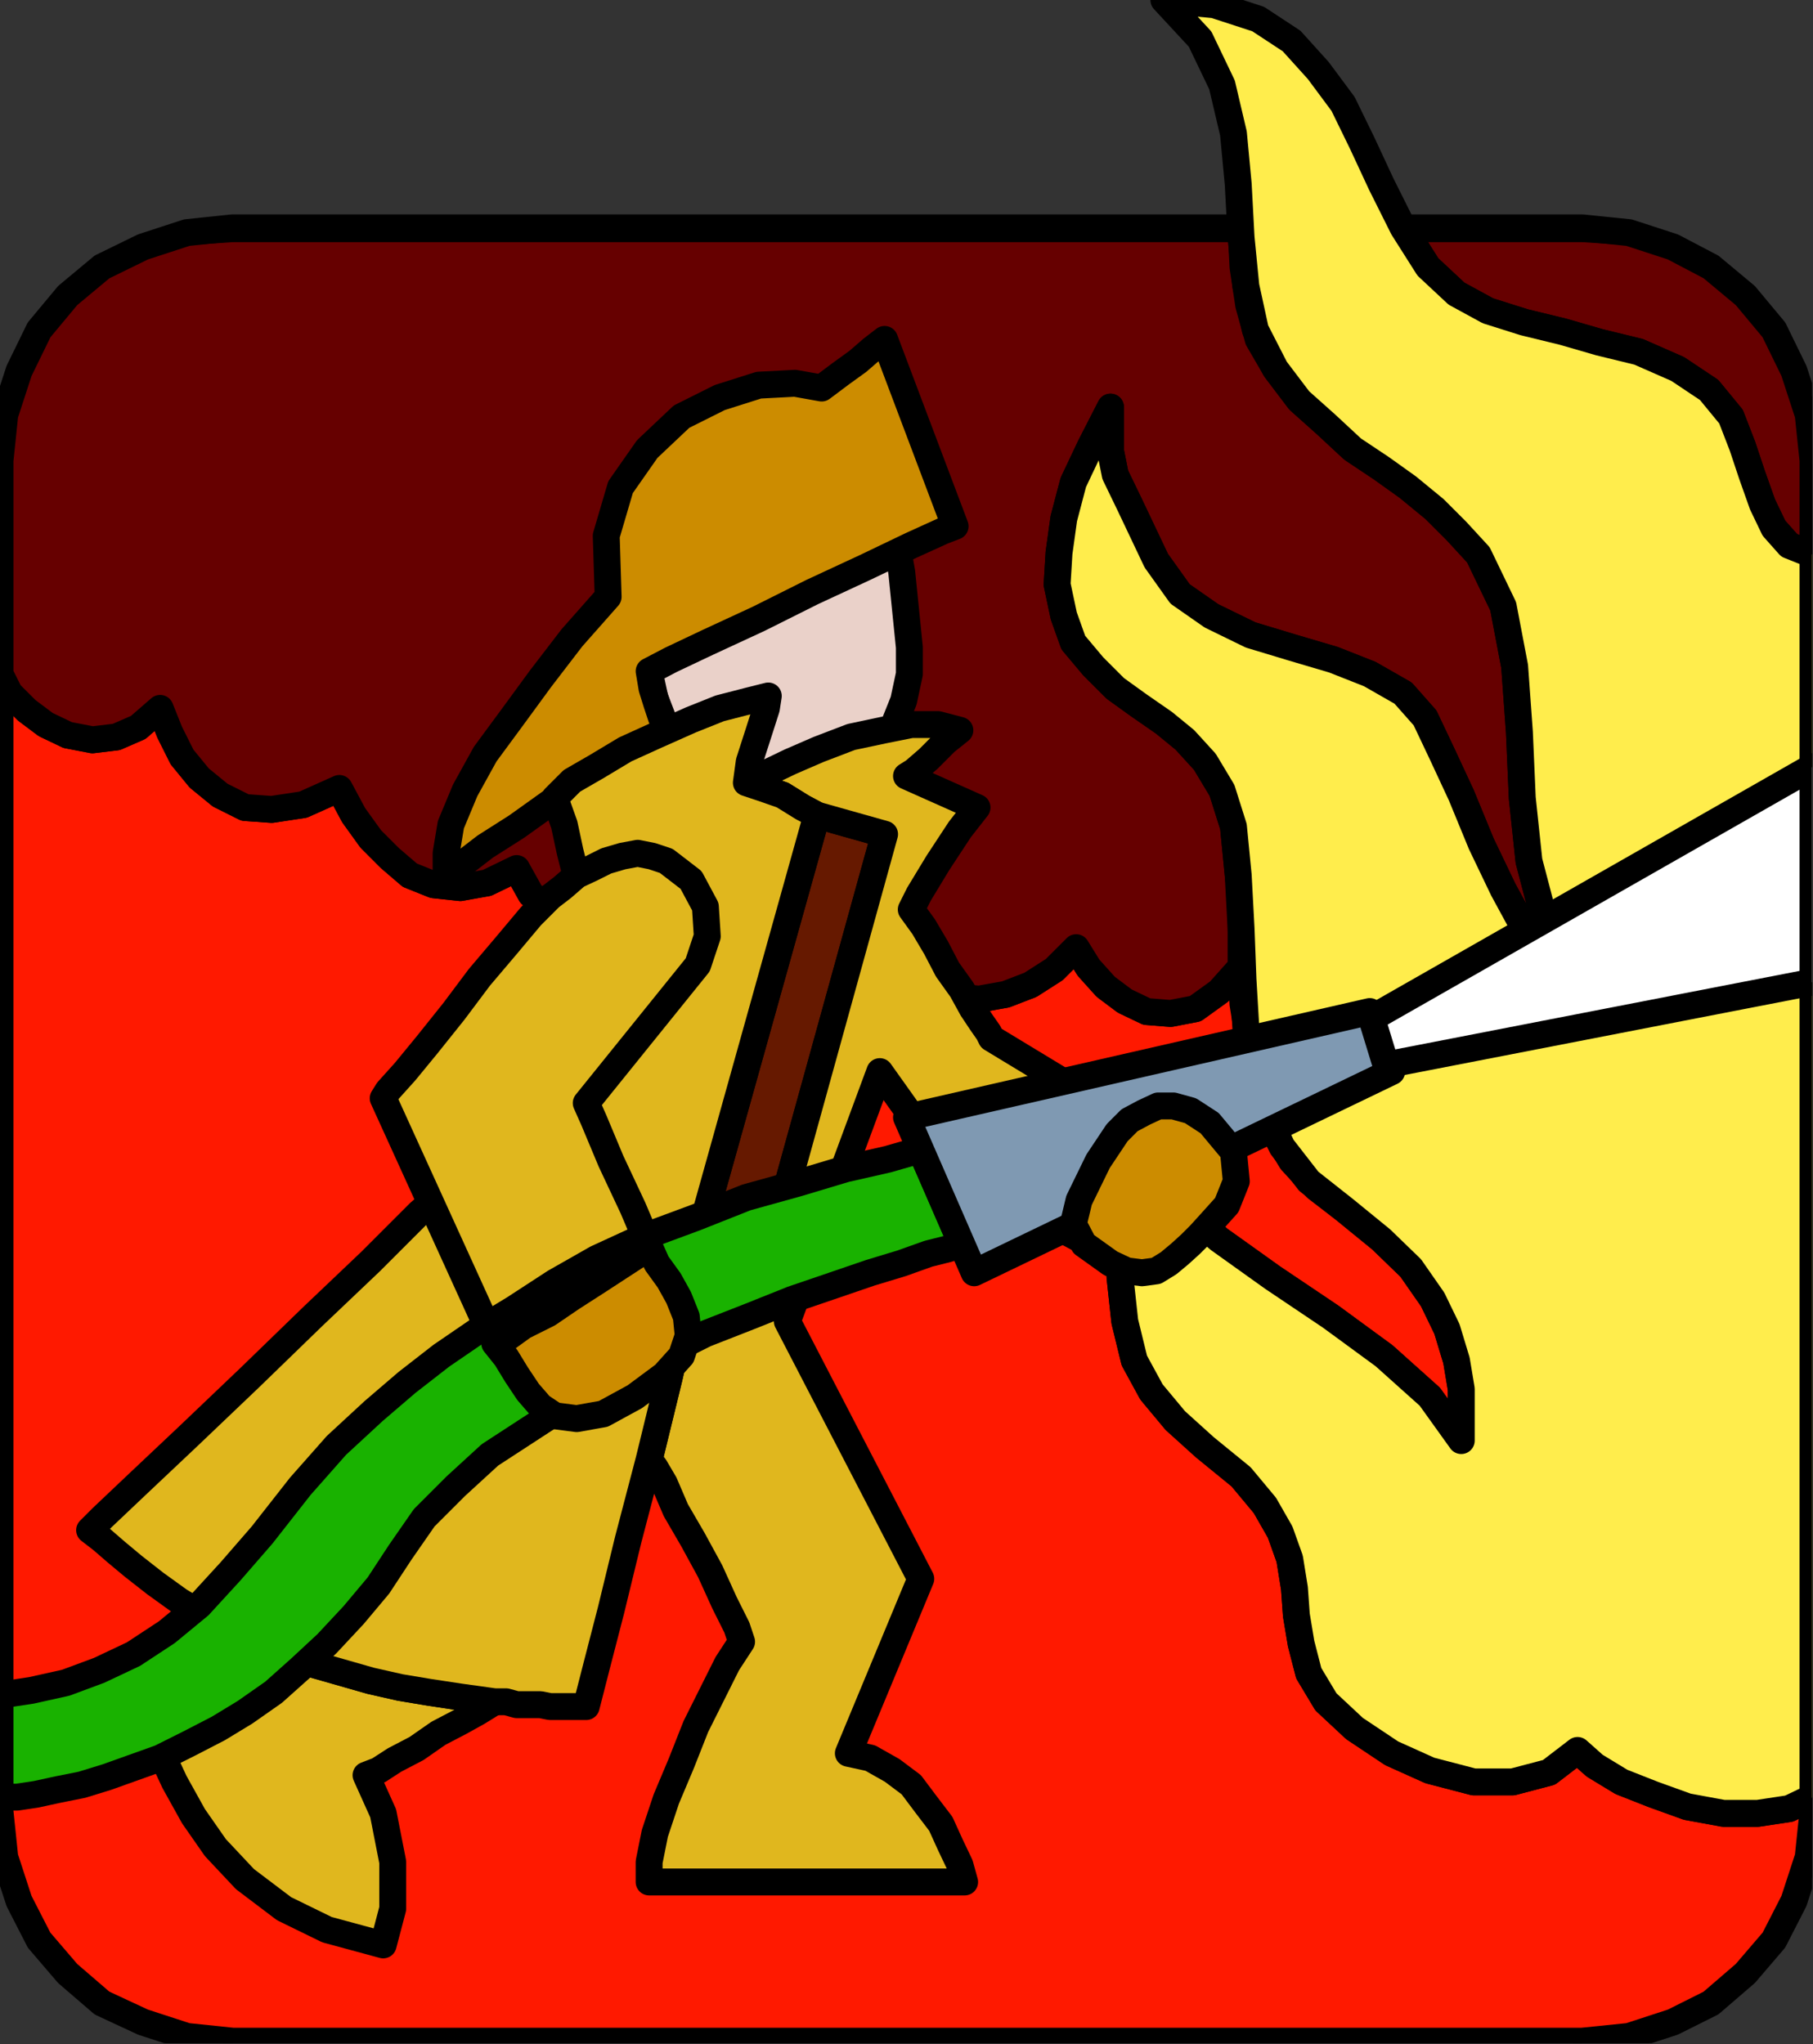 <?xml version="1.0" encoding="UTF-8" standalone="no"?>
<svg
   xmlns:ooo="http://xml.openoffice.org/svg/export"
   xmlns:dc="http://purl.org/dc/elements/1.1/"
   xmlns:cc="http://creativecommons.org/ns#"
   xmlns:rdf="http://www.w3.org/1999/02/22-rdf-syntax-ns#"
   xmlns:svg="http://www.w3.org/2000/svg"
   xmlns="http://www.w3.org/2000/svg"
   xmlns:sodipodi="http://sodipodi.sourceforge.net/DTD/sodipodi-0.dtd"
   xmlns:inkscape="http://www.inkscape.org/namespaces/inkscape"
   version="1.2"
   width="19.02mm"
   height="21.44mm"
   viewBox="0 0 1902 2144"
   preserveAspectRatio="xMidYMid"
   xml:space="preserve"
   id="svg151"
   sodipodi:docname="firefitr.svg"
   style="fill-rule:evenodd;stroke-width:28.222;stroke-linejoin:round"
   inkscape:version="0.92.5 (2060ec1f9f, 2020-04-08)"><rect x="0" y="0" width="1902" height="2144" fill="#333333" stroke="none"/><sodipodi:namedview
   pagecolor="#ffffff"
   bordercolor="#666666"
   borderopacity="1"
   objecttolerance="10"
   gridtolerance="10"
   guidetolerance="10"
   inkscape:pageopacity="0"
   inkscape:pageshadow="2"
   inkscape:window-width="664"
   inkscape:window-height="487"
   id="namedview153"
   showgrid="false"
   inkscape:zoom="0.2102413"
   inkscape:cx="35.943308"
   inkscape:cy="40.516534"
   inkscape:window-x="0"
   inkscape:window-y="0"
   inkscape:window-maximized="0"
   inkscape:current-layer="svg151" />
 <defs
   class="ClipPathGroup"
   id="defs8">
  <clipPath
   id="presentation_clip_path"
   clipPathUnits="userSpaceOnUse">
   <rect
   x="0"
   y="0"
   width="21000"
   height="29700"
   id="rect2" />
  </clipPath>
  <clipPath
   id="presentation_clip_path_shrink"
   clipPathUnits="userSpaceOnUse">
   <rect
   x="21"
   y="29"
   width="20958"
   height="29641"
   id="rect5" />
  </clipPath>
 </defs>
 <defs
   class="TextShapeIndex"
   id="defs12">
  <g
   ooo:slide="id1"
   ooo:id-list="id3"
   id="g10" />
 </defs>
 <defs
   class="EmbeddedBulletChars"
   id="defs44">
  <g
   id="bullet-char-template-57356"
   transform="matrix(4.8828125e-4,0,0,-4.8828125e-4,0,0)">
   <path
   d="M 580,1141 1163,571 580,0 -4,571 Z"
   id="path14"
   inkscape:connector-curvature="0" />
  </g>
  <g
   id="bullet-char-template-57354"
   transform="matrix(4.8828125e-4,0,0,-4.8828125e-4,0,0)">
   <path
   d="M 8,1128 H 1137 V 0 H 8 Z"
   id="path17"
   inkscape:connector-curvature="0" />
  </g>
  <g
   id="bullet-char-template-10146"
   transform="matrix(4.8828125e-4,0,0,-4.8828125e-4,0,0)">
   <path
   d="M 174,0 602,739 174,1481 1456,739 Z M 1358,739 309,1346 659,739 Z"
   id="path20"
   inkscape:connector-curvature="0" />
  </g>
  <g
   id="bullet-char-template-10132"
   transform="matrix(4.8828125e-4,0,0,-4.8828125e-4,0,0)">
   <path
   d="M 2015,739 1276,0 H 717 l 543,543 H 174 v 393 h 1086 l -543,545 h 557 z"
   id="path23"
   inkscape:connector-curvature="0" />
  </g>
  <g
   id="bullet-char-template-10007"
   transform="matrix(4.8828125e-4,0,0,-4.8828125e-4,0,0)">
   <path
   d="m 0,-2 c -7,16 -16,29 -25,39 l 381,530 c -94,256 -141,385 -141,387 0,25 13,38 40,38 9,0 21,-2 34,-5 21,4 42,12 65,25 l 27,-13 111,-251 280,301 64,-25 24,25 c 21,-10 41,-24 62,-43 C 886,937 835,863 770,784 769,783 710,716 594,584 L 774,223 c 0,-27 -21,-55 -63,-84 l 16,-20 C 717,90 699,76 672,76 641,76 570,178 457,381 L 164,-76 c -22,-34 -53,-51 -92,-51 -42,0 -63,17 -64,51 -7,9 -10,24 -10,44 0,9 1,19 2,30 z"
   id="path26"
   inkscape:connector-curvature="0" />
  </g>
  <g
   id="bullet-char-template-10004"
   transform="matrix(4.8828125e-4,0,0,-4.8828125e-4,0,0)">
   <path
   d="M 285,-33 C 182,-33 111,30 74,156 52,228 41,333 41,471 c 0,78 14,145 41,201 34,71 87,106 158,106 53,0 88,-31 106,-94 l 23,-176 c 8,-64 28,-97 59,-98 l 735,706 c 11,11 33,17 66,17 42,0 63,-15 63,-46 V 965 c 0,-36 -10,-64 -30,-84 L 442,47 C 390,-6 338,-33 285,-33 Z"
   id="path29"
   inkscape:connector-curvature="0" />
  </g>
  <g
   id="bullet-char-template-9679"
   transform="matrix(4.8828125e-4,0,0,-4.8828125e-4,0,0)">
   <path
   d="M 813,0 C 632,0 489,54 383,161 276,268 223,411 223,592 c 0,181 53,324 160,431 106,107 249,161 430,161 179,0 323,-54 432,-161 108,-107 162,-251 162,-431 0,-180 -54,-324 -162,-431 C 1136,54 992,0 813,0 Z"
   id="path32"
   inkscape:connector-curvature="0" />
  </g>
  <g
   id="bullet-char-template-8226"
   transform="matrix(4.8828125e-4,0,0,-4.8828125e-4,0,0)">
   <path
   d="m 346,457 c -73,0 -137,26 -191,78 -54,51 -81,114 -81,188 0,73 27,136 81,188 54,52 118,78 191,78 73,0 134,-26 185,-79 51,-51 77,-114 77,-187 0,-75 -25,-137 -76,-188 -50,-52 -112,-78 -186,-78 z"
   id="path35"
   inkscape:connector-curvature="0" />
  </g>
  <g
   id="bullet-char-template-8211"
   transform="matrix(4.8828125e-4,0,0,-4.8828125e-4,0,0)">
   <path
   d="M -4,459 H 1135 V 606 H -4 Z"
   id="path38"
   inkscape:connector-curvature="0" />
  </g>
  <g
   id="bullet-char-template-61548"
   transform="matrix(4.8828125e-4,0,0,-4.8828125e-4,0,0)">
   <path
   d="m 173,740 c 0,163 58,303 173,419 116,115 255,173 419,173 163,0 302,-58 418,-173 116,-116 174,-256 174,-419 0,-163 -58,-303 -174,-418 C 1067,206 928,148 765,148 601,148 462,206 346,322 231,437 173,577 173,740 Z"
   id="path41"
   inkscape:connector-curvature="0" />
  </g>
 </defs>
 <g
   id="g49"
   transform="translate(-9549,-13778)">
  <g
   id="id2"
   class="Master_Slide">
   <g
   id="bg-id2"
   class="Background" />
   <g
   id="bo-id2"
   class="BackgroundObjects" />
  </g>
 </g>
 <g
   class="SlideGroup"
   id="g149"
   transform="translate(-9549,-13778)">
  <g
   id="g147">
   <g
   id="container-id1">
    <g
   id="id1"
   class="Slide"
   clip-path="url(#presentation_clip_path)">
     <g
   class="Page"
   id="g143">
      <g
   class="Graphic"
   id="g141">
       <g
   id="id3">
        <rect
   class="BoundingBox"
   x="9549"
   y="13778"
   width="1902"
   height="2144"
   id="rect51"
   style="fill:none;stroke:none" />
        <defs
   id="defs56">
         <clipPath
   id="clip_path_1"
   clipPathUnits="userSpaceOnUse">
          <path
   d="m 9549,13778 h 1901 v 2143 H 9549 Z"
   id="path53"
   inkscape:connector-curvature="0" />
         </clipPath>
        </defs>
        <g
   clip-path="url(#clip_path_1)"
   id="g138">
         <path
   d="m 11451,15663 -25,12 -33,5 h -36 l -38,-7 -36,-13 -33,-13 -28,-17 -18,-16 -30,23 -38,10 h -41 l -46,-12 -40,-18 -39,-26 -30,-28 -18,-30 -8,-31 -5,-30 -2,-28 -5,-31 -10,-28 -16,-28 -25,-30 -38,-31 -31,-28 -25,-30 -18,-33 -10,-41 -5,-46 v -48 l 7,-56 13,-61 8,43 28,41 48,41 56,40 61,41 56,41 48,43 33,46 v -26 -28 l -5,-30 -10,-33 -15,-31 -23,-33 -31,-30 -38,-31 -30,-23 -26,-28 -17,-28 -13,-30 -10,-33 -5,-36 -6,-38 -2,-38 2,-3 -25,28 -25,18 -26,5 -25,-2 -23,-11 -20,-15 -18,-20 -13,-21 -23,23 -25,16 -26,10 -28,5 -28,-3 -23,-10 -22,-18 -21,-23 -18,13 -20,5 -25,-5 -23,-7 -26,-16 -23,-18 -20,-22 -13,-23 -25,17 -28,16 -36,10 -33,5 -33,-3 -30,-10 -23,-18 -15,-27 -31,15 -28,5 -28,-3 -25,-10 -21,-18 -20,-20 -18,-25 -15,-28 -38,17 -33,5 -28,-2 -26,-13 -22,-18 -18,-22 -13,-26 -10,-25 -23,20 -23,10 -25,3 -26,-5 -23,-11 -20,-15 -18,-18 -10,-20 v 5 1188 l 5,48 15,46 21,41 30,35 36,31 43,20 46,15 48,5 h 1416 l 49,-5 46,-15 40,-20 36,-31 30,-35 21,-41 15,-46 5,-48 z"
   id="path58"
   inkscape:connector-curvature="0"
   style="fill:#ff1900;stroke:none" />
         <path
   d="m 11451,15663 v 0 l -25,12 -33,5 h -36 l -38,-7 -36,-13 -33,-13 -28,-17 -18,-16 v 0 l -30,23 -38,10 h -41 l -46,-12 -40,-18 -39,-26 -30,-28 -18,-30 v 0 l -8,-31 -5,-30 -2,-28 -5,-31 -10,-28 -16,-28 -25,-30 -38,-31 v 0 l -31,-28 -25,-30 -18,-33 -10,-41 -5,-46 v -48 l 7,-56 13,-61 v 0 l 8,43 28,41 48,41 56,40 61,41 56,41 48,43 33,46 v 0 -26 -28 l -5,-30 -10,-33 -15,-31 -23,-33 -31,-30 -38,-31 v 0 l -30,-23 -26,-28 -17,-28 -13,-30 -10,-33 -5,-36 -6,-38 -2,-38 2,-3 v 0 l -25,28 -25,18 -26,5 -25,-2 -23,-11 -20,-15 -18,-20 -13,-21 v 0 l -23,23 -25,16 -26,10 -28,5 -28,-3 -23,-10 -22,-18 -21,-23 v 0 l -18,13 -20,5 -25,-5 -23,-7 -26,-16 -23,-18 -20,-22 -13,-23 v 0 l -25,17 -28,16 -36,10 -33,5 -33,-3 -30,-10 -23,-18 -15,-27 v 0 l -31,15 -28,5 -28,-3 -25,-10 -21,-18 -20,-20 -18,-25 -15,-28 v 0 l -38,17 -33,5 -28,-2 -26,-13 -22,-18 -18,-22 -13,-26 -10,-25 v 0 l -23,20 -23,10 -25,3 -26,-5 -23,-11 -20,-15 -18,-18 -10,-20 v 5 1188 0 l 5,48 15,46 21,41 30,35 36,31 43,20 46,15 48,5 h 1416 v 0 l 49,-5 46,-15 40,-20 36,-31 30,-35 21,-41 15,-46 5,-48 z"
   id="path60"
   inkscape:connector-curvature="0"
   style="fill:none;stroke:#000000" />
         <path
   d="m 9549,14485 10,20 18,18 20,15 23,11 26,5 25,-3 23,-10 23,-20 10,25 13,26 18,22 22,18 26,13 28,2 33,-5 38,-17 15,28 18,25 20,20 21,18 25,10 28,3 28,-5 31,-15 15,27 23,18 30,10 33,3 33,-5 36,-10 28,-16 25,-17 13,23 20,22 23,18 26,16 23,7 25,5 20,-5 18,-13 21,23 22,18 23,10 28,3 28,-5 26,-10 25,-16 23,-23 13,21 18,20 20,15 23,11 25,2 26,-5 25,-18 25,-28 -2,5 v -23 -25 -25 l -3,-26 -5,-51 -12,-38 -18,-30 -21,-23 -22,-18 -26,-18 -25,-18 -23,-23 -21,-25 -10,-28 -7,-33 2,-33 5,-36 10,-38 18,-38 21,-41 v 46 l 5,25 15,31 28,59 25,35 33,23 41,20 43,13 44,13 38,15 35,20 23,26 18,38 20,43 21,51 23,48 25,46 28,38 33,28 36,10 -51,-38 -28,-53 -16,-61 -7,-66 -3,-69 -5,-69 -12,-63 -26,-54 -23,-25 -23,-23 -28,-23 -28,-20 -30,-20 -28,-26 -28,-25 -25,-33 -18,-31 -10,-36 -6,-40 -2,-41 h -3 -1055 l -48,5 -46,15 -43,21 -36,30 -30,36 -21,43 -15,46 -5,48 z"
   id="path62"
   inkscape:connector-curvature="0"
   style="fill:#660000;stroke:none" />
         <path
   d="m 9549,14485 v 0 l 10,20 18,18 20,15 23,11 26,5 25,-3 23,-10 23,-20 v 0 l 10,25 13,26 18,22 22,18 26,13 28,2 33,-5 38,-17 v 0 l 15,28 18,25 20,20 21,18 25,10 28,3 28,-5 31,-15 v 0 l 15,27 23,18 30,10 33,3 33,-5 36,-10 28,-16 25,-17 v 0 l 13,23 20,22 23,18 26,16 23,7 25,5 20,-5 18,-13 v 0 l 21,23 22,18 23,10 28,3 28,-5 26,-10 25,-16 23,-23 v 0 l 13,21 18,20 20,15 23,11 25,2 26,-5 25,-18 25,-28 -2,5 v 0 -23 -25 -25 l -3,-26 v 0 l -5,-51 -12,-38 -18,-30 -21,-23 -22,-18 -26,-18 -25,-18 -23,-23 v 0 l -21,-25 -10,-28 -7,-33 2,-33 5,-36 10,-38 18,-38 21,-41 v 0 46 l 5,25 15,31 28,59 v 0 l 25,35 33,23 41,20 43,13 44,13 38,15 35,20 23,26 v 0 l 18,38 20,43 21,51 23,48 25,46 28,38 33,28 36,10 v 0 l -51,-38 -28,-53 -16,-61 -7,-66 -3,-69 -5,-69 -12,-63 -26,-54 v 0 l -23,-25 -23,-23 -28,-23 -28,-20 -30,-20 -28,-26 -28,-25 -25,-33 v 0 l -18,-31 -10,-36 -6,-40 -2,-41 h -3 -1055 v 0 l -48,5 -46,15 -43,21 -36,30 -30,36 -21,43 -15,46 -5,48 z"
   id="path64"
   inkscape:connector-curvature="0"
   style="fill:none;stroke:#000000" />
         <path
   d="m 11451,14358 v -97 l -5,-48 -15,-46 -21,-43 -30,-36 -36,-30 -40,-21 -46,-15 -49,-5 h -188 l 26,41 30,28 33,18 38,12 41,10 38,11 41,10 41,18 33,22 23,28 12,31 10,30 11,31 12,25 16,18 25,10 z"
   id="path66"
   inkscape:connector-curvature="0"
   style="fill:#660000;stroke:none" />
         <path
   d="m 11451,14358 v -97 0 l -5,-48 -15,-46 -21,-43 -30,-36 -36,-30 -40,-21 -46,-15 -49,-5 h -188 v 0 l 26,41 30,28 33,18 38,12 41,10 38,11 41,10 41,18 v 0 l 33,22 23,28 12,31 10,30 11,31 12,25 16,18 25,10 z"
   id="path68"
   inkscape:connector-curvature="0"
   style="fill:none;stroke:#000000" />
         <path
   d="m 11209,15935 v 0 l 51,-8 46,-15 43,-21 38,-33 33,-38 21,-46 15,-45 8,-51 h -26 l -2,46 -16,45 -20,41 -28,33 -33,28 -38,20 -46,16 -46,2 v 0 0 l -7,5 -3,8 3,8 z"
   id="path70"
   inkscape:connector-curvature="0"
   style="fill:#000000;stroke:none" />
         <path
   d="m 9793,15935 v 0 h 1416 v -26 H 9793 v 0 0 l -8,5 -2,8 2,8 z"
   id="path72"
   inkscape:connector-curvature="0"
   style="fill:#000000;stroke:none" />
         <path
   d="m 9536,15678 v 0 l 8,51 15,45 21,46 33,38 38,33 45,21 46,15 51,8 v -26 l -46,-2 -45,-16 -41,-20 -33,-28 -28,-33 -20,-41 -16,-45 -2,-46 v 0 0 l -5,-8 -8,-5 -8,5 z"
   id="path74"
   inkscape:connector-curvature="0"
   style="fill:#000000;stroke:none" />
         <path
   d="m 9536,14264 v 0 1414 h 26 v -1414 0 0 l -5,-8 -8,-5 -8,5 z"
   id="path76"
   inkscape:connector-curvature="0"
   style="fill:#000000;stroke:none" />
         <path
   d="m 9793,14007 v 0 l -51,8 -46,15 -45,20 -38,33 -33,38 -21,46 -15,46 -8,51 h 26 l 2,-46 16,-46 20,-40 28,-34 33,-28 41,-20 45,-15 46,-3 v 0 0 l 8,-5 5,-7 -5,-8 z"
   id="path78"
   inkscape:connector-curvature="0"
   style="fill:#000000;stroke:none" />
         <path
   d="m 11209,14007 v 0 H 9793 v 25 h 1416 v 0 0 l 8,-5 5,-7 -5,-8 z"
   id="path80"
   inkscape:connector-curvature="0"
   style="fill:#000000;stroke:none" />
         <path
   d="m 11464,14264 v 0 l -8,-51 -15,-46 -21,-46 -33,-38 -38,-33 -43,-20 -46,-15 -51,-8 v 25 l 46,3 46,15 38,20 33,28 28,34 20,40 16,46 2,46 v 0 0 l 5,7 8,3 8,-3 z"
   id="path82"
   inkscape:connector-curvature="0"
   style="fill:#000000;stroke:none" />
         <path
   d="m 11464,15678 v 0 -1414 h -26 v 1414 0 0 l 5,7 8,3 8,-3 z"
   id="path84"
   inkscape:connector-curvature="0"
   style="fill:#000000;stroke:none" />
         <path
   d="m 11451,15663 v -1303 l -25,-10 -16,-18 -12,-25 -11,-31 -10,-30 -12,-31 -23,-28 -33,-22 -41,-18 -41,-10 -38,-11 -41,-10 -38,-12 -33,-18 -30,-28 -26,-41 -23,-46 -20,-43 -20,-41 -26,-35 -28,-31 -35,-23 -46,-15 -53,-5 38,41 23,48 12,51 5,53 3,56 5,51 10,46 21,41 25,33 28,25 28,26 30,20 28,20 28,23 23,23 23,25 26,54 12,63 5,69 3,69 7,66 16,61 28,53 51,38 -36,-10 -33,-28 -28,-38 -25,-46 -23,-48 -21,-51 -20,-43 -18,-38 -23,-26 -35,-20 -38,-15 -44,-13 -43,-13 -41,-20 -33,-23 -25,-35 -28,-59 -15,-31 -5,-25 v -46 l -21,41 -18,38 -10,38 -5,36 -2,33 7,33 10,28 21,25 23,23 25,18 26,18 22,18 21,23 18,30 12,38 5,51 3,56 2,53 3,51 8,46 12,41 18,38 28,36 38,30 38,31 31,30 23,33 15,31 10,33 5,30 v 28 26 l -33,-46 -48,-43 -56,-41 -61,-41 -56,-40 -48,-41 -28,-41 -8,-43 -13,61 -7,56 v 48 l 5,46 10,41 18,33 25,30 31,28 38,31 25,30 16,28 10,28 5,31 2,28 5,30 8,31 18,30 30,28 39,26 40,18 46,12 h 41 l 38,-10 30,-23 18,16 28,17 33,13 36,13 38,7 h 36 l 33,-5 z"
   id="path86"
   inkscape:connector-curvature="0"
   style="fill:#ffed4c;stroke:none" />
         <path
   d="m 11451,15663 v -1303 0 l -25,-10 -16,-18 -12,-25 -11,-31 -10,-30 -12,-31 -23,-28 -33,-22 v 0 l -41,-18 -41,-10 -38,-11 -41,-10 -38,-12 -33,-18 -30,-28 -26,-41 v 0 l -23,-46 -20,-43 -20,-41 -26,-35 -28,-31 -35,-23 -46,-15 -53,-5 v 0 l 38,41 23,48 12,51 5,53 3,56 5,51 10,46 21,41 v 0 l 25,33 28,25 28,26 30,20 28,20 28,23 23,23 23,25 v 0 l 26,54 12,63 5,69 3,69 7,66 16,61 28,53 51,38 v 0 l -36,-10 -33,-28 -28,-38 -25,-46 -23,-48 -21,-51 -20,-43 -18,-38 v 0 l -23,-26 -35,-20 -38,-15 -44,-13 -43,-13 -41,-20 -33,-23 -25,-35 v 0 l -28,-59 -15,-31 -5,-25 v -46 0 l -21,41 -18,38 -10,38 -5,36 -2,33 7,33 10,28 21,25 v 0 l 23,23 25,18 26,18 22,18 21,23 18,30 12,38 5,51 v 0 l 3,56 2,53 3,51 8,46 12,41 18,38 28,36 38,30 v 0 l 38,31 31,30 23,33 15,31 10,33 5,30 v 28 26 0 l -33,-46 -48,-43 -56,-41 -61,-41 -56,-40 -48,-41 -28,-41 -8,-43 v 0 l -13,61 -7,56 v 48 l 5,46 10,41 18,33 25,30 31,28 v 0 l 38,31 25,30 16,28 10,28 5,31 2,28 5,30 8,31 v 0 l 18,30 30,28 39,26 40,18 46,12 h 41 l 38,-10 30,-23 v 0 l 18,16 28,17 33,13 36,13 38,7 h 36 l 33,-5 z"
   id="path88"
   inkscape:connector-curvature="0"
   style="fill:none;stroke:#000000" />
         <path
   d="m 10358,15083 119,-430 -71,-20 -120,429 z"
   id="path90"
   inkscape:connector-curvature="0"
   style="fill:#661900;stroke:none" />
         <path
   d="m 10358,15083 119,-430 -71,-20 -120,429 z"
   id="path92"
   inkscape:connector-curvature="0"
   style="fill:none;stroke:#000000" />
         <path
   d="m 10230,14482 6,28 10,26 15,23 18,18 23,15 23,13 25,5 h 28 l 28,-5 25,-11 21,-15 20,-20 15,-21 10,-25 6,-28 v -28 l -8,-79 -5,-28 -10,-25 -13,-23 -18,-18 -23,-15 -25,-13 -26,-5 h -28 l -28,5 -22,10 -23,16 -18,17 -15,23 -11,26 -5,28 v 28 z"
   id="path94"
   inkscape:connector-curvature="0"
   style="fill:#ead1c9;stroke:none" />
         <path
   d="m 10230,14482 v 0 l 6,28 10,26 15,23 18,18 23,15 23,13 25,5 h 28 v 0 l 28,-5 25,-11 21,-15 20,-20 15,-21 10,-25 6,-28 v -28 l -8,-79 v 0 l -5,-28 -10,-25 -13,-23 -18,-18 -23,-15 -25,-13 -26,-5 h -28 v 0 l -28,5 -22,10 -23,16 -18,17 -15,23 -11,26 -5,28 v 28 z"
   id="path96"
   inkscape:connector-curvature="0"
   style="fill:none;stroke:#000000" />
         <path
   d="m 10187,14404 -38,43 -33,43 -30,41 -28,38 -21,38 -15,36 -5,30 v 26 l 15,-13 26,-20 33,-21 35,-25 36,-23 35,-20 31,-21 23,-12 -8,-13 -5,-15 -5,-16 -3,-18 23,-12 38,-18 54,-25 56,-28 56,-26 48,-23 33,-15 13,-5 -74,-196 -13,10 -15,13 -18,13 -20,15 -28,-5 -38,2 -41,13 -40,20 -36,34 -28,40 -15,51 z"
   id="path98"
   inkscape:connector-curvature="0"
   style="fill:#cc8c00;stroke:none" />
         <path
   d="m 10187,14404 v 0 l -38,43 -33,43 -30,41 -28,38 -21,38 -15,36 -5,30 v 26 0 l 15,-13 26,-20 33,-21 35,-25 36,-23 35,-20 31,-21 23,-12 v 0 l -8,-13 -5,-15 -5,-16 -3,-18 v 0 l 23,-12 38,-18 54,-25 56,-28 56,-26 48,-23 33,-15 13,-5 -74,-196 v 0 l -13,10 -15,13 -18,13 -20,15 v 0 l -28,-5 -38,2 -41,13 -40,20 -36,34 -28,40 -15,51 z"
   id="path100"
   inkscape:connector-curvature="0"
   style="fill:none;stroke:#000000" />
         <path
   d="m 10230,15309 21,-86 18,-79 12,-59 5,-23 72,21 119,-430 -71,-20 -15,-8 -21,-13 -20,-7 -18,-6 21,-10 25,-12 30,-13 34,-13 33,-7 30,-6 h 28 l 23,6 -15,12 -18,18 -15,13 -8,5 74,33 -18,23 -23,35 -20,33 -8,16 13,18 13,22 12,23 15,21 11,20 10,15 7,10 3,6 175,106 -68,112 -150,-79 -74,-104 -97,262 140,270 -76,183 23,5 23,13 20,15 15,20 16,21 10,22 10,21 5,18 h -36 -48 -53 -56 -54 -43 -30 -11 v -21 l 6,-30 12,-36 16,-38 15,-38 18,-36 15,-30 15,-23 -5,-15 -13,-26 -15,-33 -18,-33 -18,-31 -12,-28 -10,-17 z"
   id="path102"
   inkscape:connector-curvature="0"
   style="fill:#e0b71e;stroke:none" />
         <path
   d="m 10230,15309 v 0 l 21,-86 18,-79 12,-59 5,-23 72,21 119,-430 -71,-20 v 0 l -15,-8 -21,-13 -20,-7 -18,-6 v 0 l 21,-10 25,-12 30,-13 34,-13 33,-7 30,-6 h 28 l 23,6 v 0 l -15,12 -18,18 -15,13 -8,5 74,33 v 0 l -18,23 -23,35 -20,33 -8,16 v 0 l 13,18 13,22 12,23 15,21 11,20 10,15 7,10 3,6 175,106 -68,112 -150,-79 -74,-104 -97,262 140,270 -76,183 v 0 l 23,5 23,13 20,15 15,20 16,21 10,22 10,21 5,18 v 0 h -36 -48 -53 -56 -54 -43 -30 -11 v 0 -21 l 6,-30 12,-36 16,-38 15,-38 18,-36 15,-30 15,-23 v 0 l -5,-15 -13,-26 -15,-33 -18,-33 -18,-31 -12,-28 -10,-17 z"
   id="path104"
   inkscape:connector-curvature="0"
   style="fill:none;stroke:#000000" />
         <path
   d="m 10068,15563 -36,-5 -33,-5 -30,-5 -31,-7 -28,-8 -28,-8 -25,-7 -23,-11 -18,8 -20,13 -21,13 -20,15 -18,15 -15,13 -10,7 -3,3 10,25 13,28 20,36 23,33 31,33 41,31 45,22 59,16 10,-38 v -49 l -10,-51 -18,-40 13,-5 17,-11 23,-12 23,-16 23,-12 18,-10 13,-8 z"
   id="path106"
   inkscape:connector-curvature="0"
   style="fill:#e0b71e;stroke:none" />
         <path
   d="m 10068,15563 v 0 l -36,-5 -33,-5 -30,-5 -31,-7 -28,-8 -28,-8 -25,-7 -23,-11 v 0 l -18,8 -20,13 -21,13 -20,15 -18,15 -15,13 -10,7 -3,3 v 0 l 10,25 13,28 20,36 23,33 31,33 41,31 45,22 59,16 v 0 l 10,-38 v -49 l -10,-51 -18,-40 v 0 l 13,-5 17,-11 23,-12 23,-16 23,-12 18,-10 13,-8 z"
   id="path108"
   inkscape:connector-curvature="0"
   style="fill:none;stroke:#000000" />
         <path
   d="m 9834,15507 -36,-17 -33,-16 -28,-17 -25,-18 -23,-18 -18,-15 -15,-13 -13,-10 13,-13 38,-36 53,-50 64,-61 66,-64 61,-58 51,-51 36,-31 127,-320 v -8 l -5,-20 -6,-28 -10,-28 18,-18 26,-15 30,-18 33,-15 36,-16 30,-12 31,-8 20,-5 -2,13 -8,25 -10,31 -3,22 18,6 20,7 21,13 15,8 -120,429 -5,23 -12,59 -18,79 -21,86 -22,84 -18,74 -15,58 -11,43 h -12 -13 -13 l -10,-2 h -13 -12 l -11,-3 h -12 l -36,-5 -33,-5 -30,-5 -31,-7 -28,-8 -28,-8 -25,-7 z"
   id="path110"
   inkscape:connector-curvature="0"
   style="fill:#e0b71e;stroke:none" />
         <path
   d="m 9834,15507 v 0 l -36,-17 -33,-16 -28,-17 -25,-18 -23,-18 -18,-15 -15,-13 -13,-10 v 0 l 13,-13 38,-36 53,-50 64,-61 66,-64 61,-58 51,-51 36,-31 127,-320 v 0 -8 l -5,-20 -6,-28 -10,-28 v 0 l 18,-18 26,-15 30,-18 33,-15 36,-16 30,-12 31,-8 20,-5 v 0 l -2,13 -8,25 -10,31 -3,22 v 0 l 18,6 20,7 21,13 15,8 -120,429 v 0 l -5,23 -12,59 -18,79 -21,86 v 0 l -22,84 -18,74 -15,58 -11,43 v 0 h -12 -13 -13 l -10,-2 h -13 -12 l -11,-3 h -12 v 0 l -36,-5 -33,-5 -30,-5 -31,-7 -28,-8 -28,-8 -25,-7 z"
   id="path112"
   inkscape:connector-curvature="0"
   style="fill:none;stroke:#000000" />
         <path
   d="m 10281,14790 10,-30 -2,-31 -15,-28 -26,-20 -15,-5 -15,-3 -16,3 -17,5 -16,8 -15,7 -15,13 -13,10 -20,20 -26,31 -28,33 -27,36 -28,35 -23,28 -18,20 -5,8 117,257 12,-5 18,-13 26,-13 25,-17 28,-18 23,-15 20,-13 10,-8 -17,-40 -23,-49 -18,-43 -8,-18 z"
   id="path114"
   inkscape:connector-curvature="0"
   style="fill:#e0b71e;stroke:none" />
         <path
   d="m 10281,14790 v 0 l 10,-30 -2,-31 -15,-28 -26,-20 v 0 l -15,-5 -15,-3 -16,3 -17,5 -16,8 -15,7 -15,13 -13,10 v 0 l -20,20 -26,31 -28,33 -27,36 -28,35 -23,28 -18,20 -5,8 117,257 v 0 l 12,-5 18,-13 26,-13 25,-17 28,-18 23,-15 20,-13 10,-8 v 0 l -17,-40 -23,-49 -18,-43 -8,-18 z"
   id="path116"
   inkscape:connector-curvature="0"
   style="fill:none;stroke:#000000" />
         <path
   d="m 10515,14984 -35,10 -44,10 -50,15 -54,15 -53,21 -54,20 -50,23 -44,25 -43,28 -38,23 -38,26 -36,28 -35,30 -39,36 -38,43 -40,51 -33,38 -33,36 -34,28 -35,23 -36,17 -35,13 -36,8 -33,5 v 107 h 18 l 20,-3 23,-5 25,-5 26,-8 28,-10 28,-10 30,-15 31,-16 28,-17 30,-21 28,-25 28,-26 28,-30 26,-31 23,-35 25,-36 33,-33 36,-33 43,-28 43,-28 46,-25 48,-23 46,-23 46,-18 45,-18 44,-15 38,-13 33,-10 28,-10 20,-5 15,-5 z"
   id="path118"
   inkscape:connector-curvature="0"
   style="fill:#19b200;stroke:none" />
         <path
   d="m 10515,14984 v 0 l -35,10 -44,10 -50,15 -54,15 -53,21 -54,20 -50,23 -44,25 v 0 l -43,28 -38,23 -38,26 -36,28 -35,30 -39,36 -38,43 -40,51 v 0 l -33,38 -33,36 -34,28 -35,23 -36,17 -35,13 -36,8 -33,5 v 107 0 h 18 l 20,-3 23,-5 25,-5 26,-8 28,-10 28,-10 30,-15 31,-16 28,-17 30,-21 28,-25 28,-26 28,-30 26,-31 23,-35 v 0 l 25,-36 33,-33 36,-33 43,-28 43,-28 46,-25 48,-23 46,-23 46,-18 45,-18 44,-15 38,-13 33,-10 28,-10 20,-5 15,-5 z"
   id="path120"
   inkscape:connector-curvature="0"
   style="fill:none;stroke:#000000" />
         <path
   d="m 10500,14950 71,163 438,-211 -23,-63 z"
   id="path122"
   inkscape:connector-curvature="0"
   style="fill:#7f99b2;stroke:none" />
         <path
   d="m 10500,14950 71,163 438,-211 -23,-63 z"
   id="path124"
   inkscape:connector-curvature="0"
   style="fill:none;stroke:#000000" />
         <path
   d="m 10988,14846 15,49 448,-87 v -226 z"
   id="path126"
   inkscape:connector-curvature="0"
   style="fill:#ffffff;stroke:none" />
         <path
   d="m 10988,14846 15,49 448,-87 v -226 z"
   id="path128"
   inkscape:connector-curvature="0"
   style="fill:none;stroke:#000000" />
         <path
   d="m 10701,14996 -20,41 -6,25 11,21 28,20 17,8 16,2 15,-2 13,-8 12,-10 11,-10 10,-10 10,-11 18,-20 10,-25 -3,-31 -25,-30 -20,-13 -18,-5 h -16 l -15,7 -15,8 -13,13 -10,15 z"
   id="path130"
   inkscape:connector-curvature="0"
   style="fill:#cc8c00;stroke:none" />
         <path
   d="m 10701,14996 v 0 l -20,41 -6,25 11,21 28,20 v 0 l 17,8 16,2 15,-2 13,-8 12,-10 11,-10 10,-10 10,-11 v 0 l 18,-20 10,-25 -3,-31 -25,-30 v 0 l -20,-13 -18,-5 h -16 l -15,7 -15,8 -13,13 -10,15 z"
   id="path132"
   inkscape:connector-curvature="0"
   style="fill:none;stroke:#000000" />
         <path
   d="m 10230,15085 -10,8 -20,13 -23,15 -28,18 -25,17 -26,13 -18,13 -12,5 12,15 11,18 12,18 13,15 15,10 23,3 28,-5 33,-18 31,-23 18,-20 7,-21 -2,-20 -8,-20 -10,-18 -13,-18 z"
   id="path134"
   inkscape:connector-curvature="0"
   style="fill:#cc8c00;stroke:none" />
         <path
   d="m 10230,15085 v 0 l -10,8 -20,13 -23,15 -28,18 -25,17 -26,13 -18,13 -12,5 v 0 l 12,15 11,18 12,18 13,15 15,10 23,3 28,-5 33,-18 v 0 l 31,-23 18,-20 7,-21 -2,-20 -8,-20 -10,-18 -13,-18 z"
   id="path136"
   inkscape:connector-curvature="0"
   style="fill:none;stroke:#000000" />
        </g>
       </g>
      </g>
     </g>
    </g>
   </g>
  </g>
 </g>
</svg>
